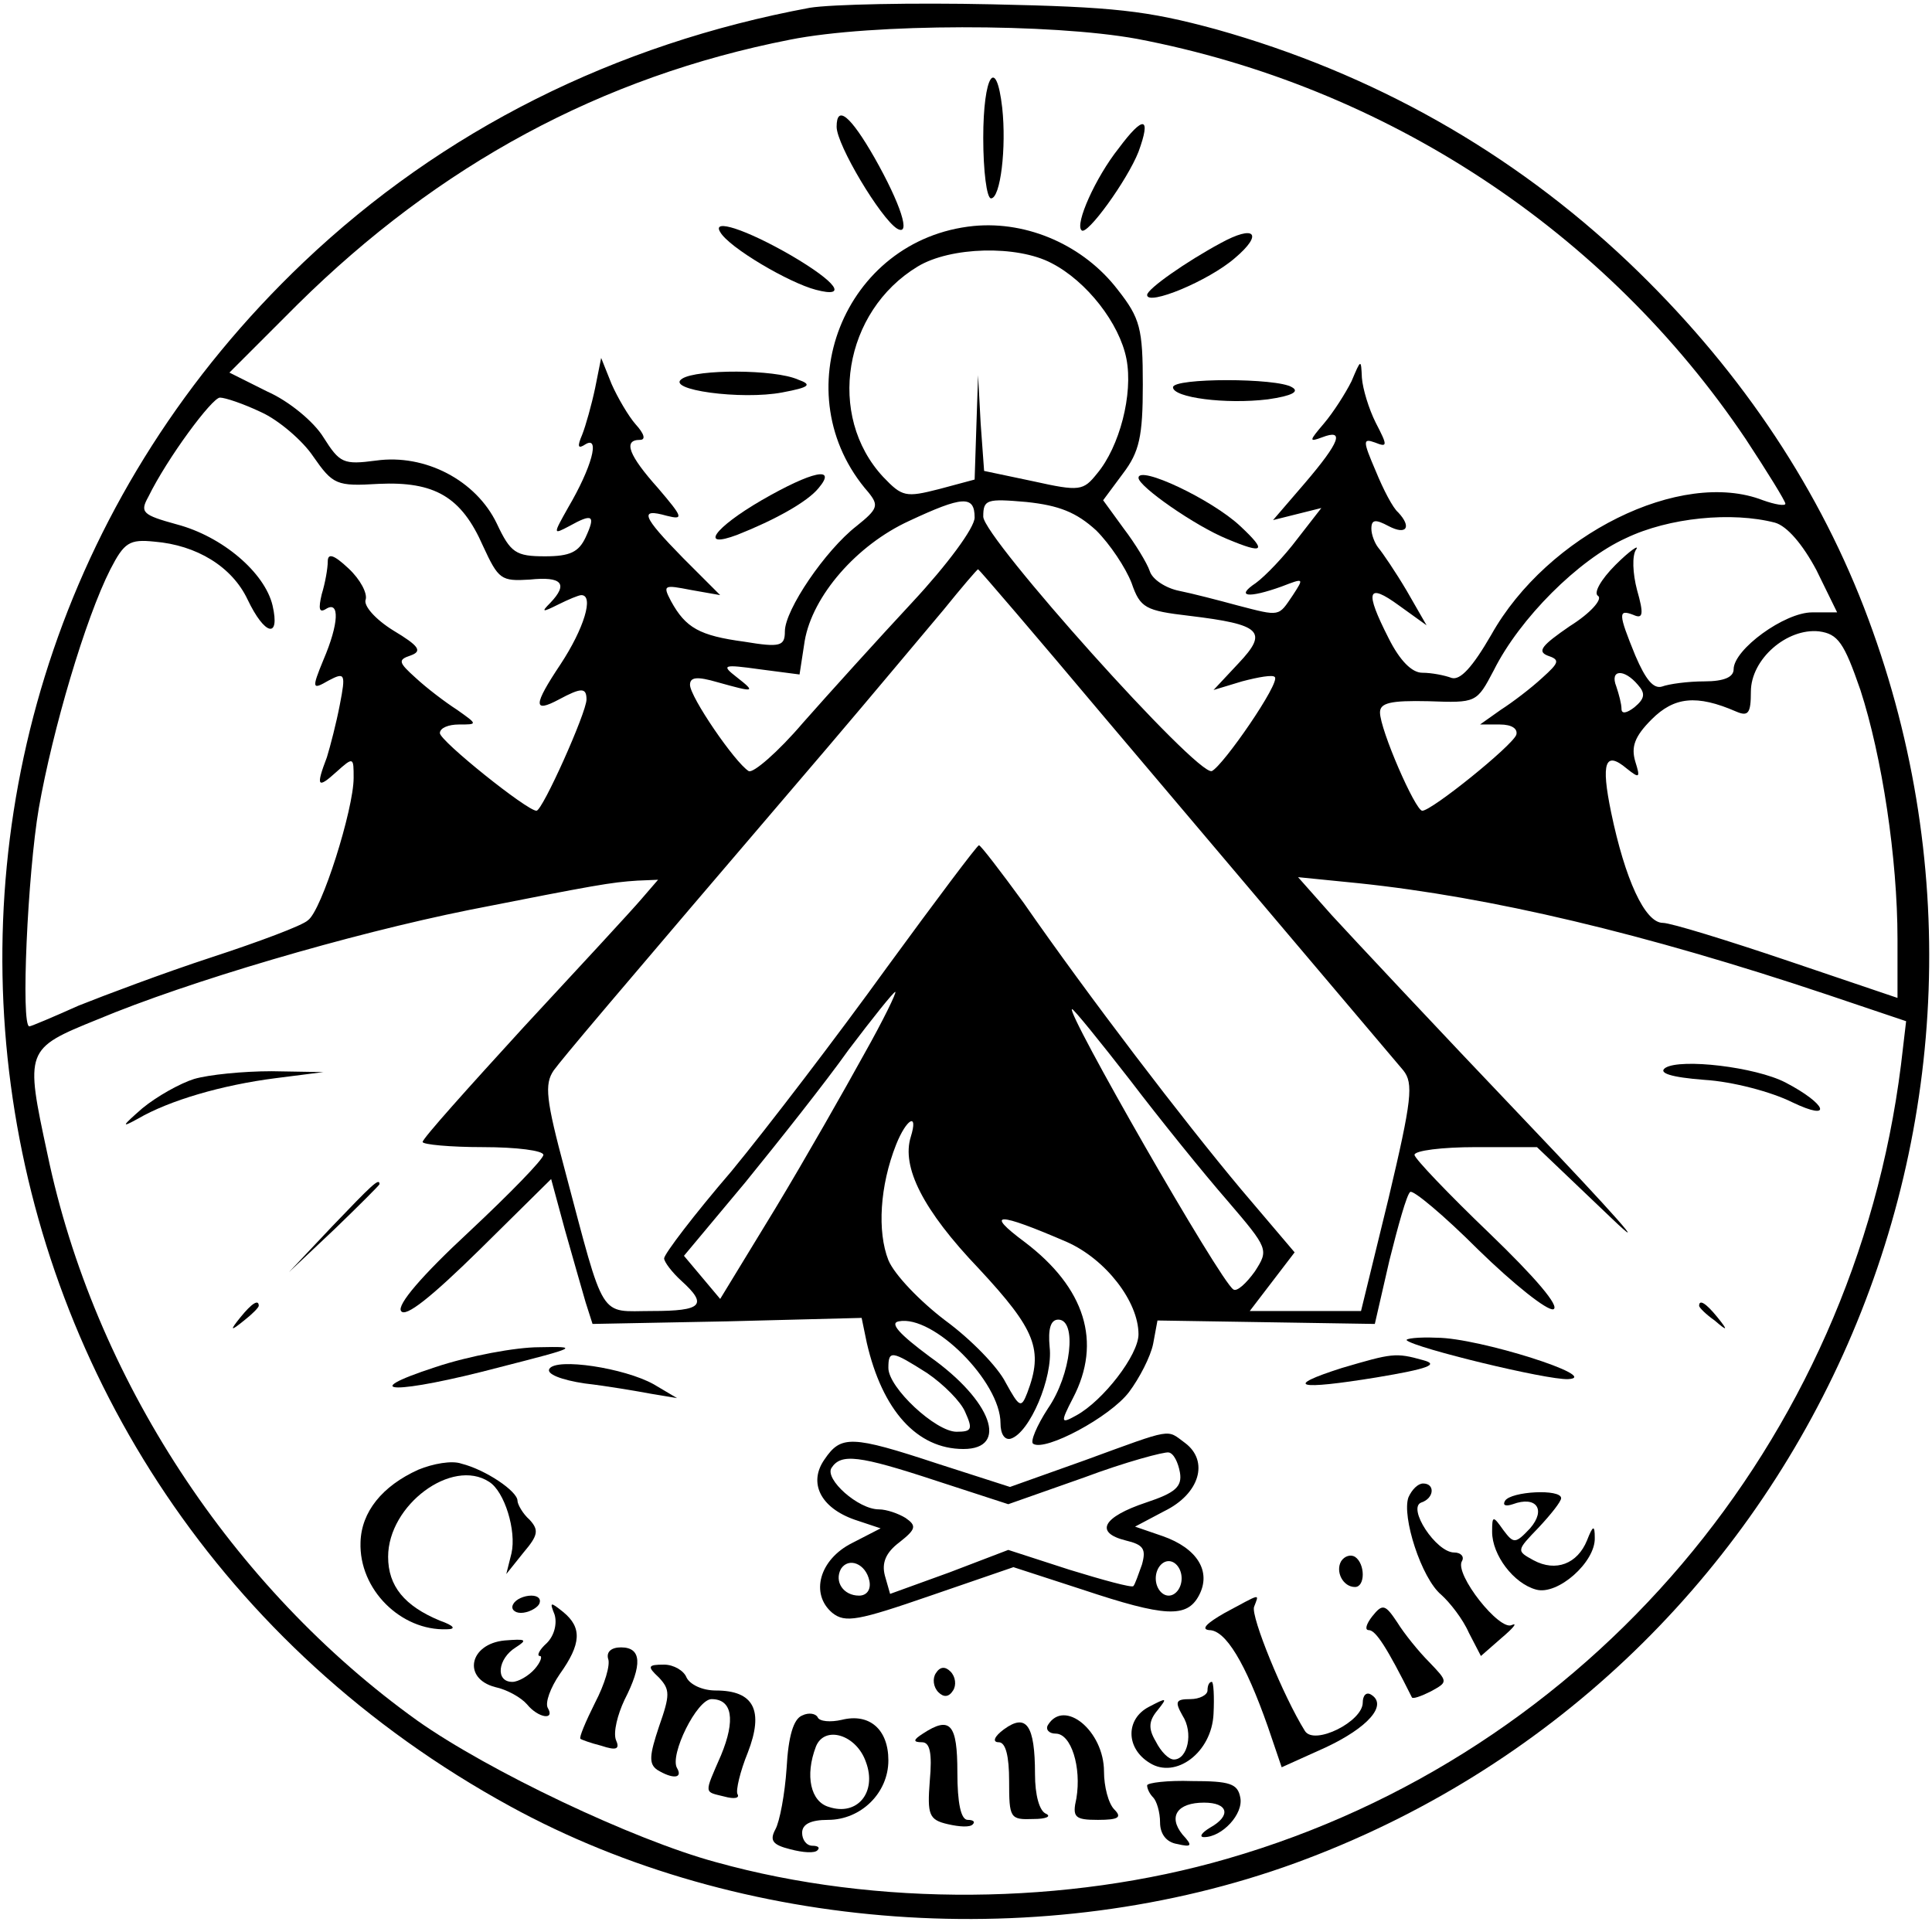 <?xml version="1.0" standalone="no"?>
<!DOCTYPE svg PUBLIC "-//W3C//DTD SVG 20010904//EN"
 "http://www.w3.org/TR/2001/REC-SVG-20010904/DTD/svg10.dtd">
<svg version="1.0" xmlns="http://www.w3.org/2000/svg"
 width="224pt" height="224pt" viewBox="0 0 224 224"
 preserveAspectRatio="xMidYMid meet">
<g transform="translate(0,224) scale(0.1,-0.1)"
fill="#000000" stroke="none">
<path d="M939 2231 c-226 -42 -426 -142 -587 -295 -552 -525 -433 -1422 239
-1790 268 -147 620 -172 911 -66 588 215 885 871 659 1456 -57 147 -149 282
-273 400 -135 128 -296 219 -478 270 -81 22 -119 26 -260 29 -91 2 -186 0
-211 -4z m379 -36 c289 -55 544 -223 706 -464 25 -38 46 -72 46 -75 0 -3 -12
-1 -26 4 -95 37 -250 -40 -315 -156 -22 -38 -36 -53 -46 -50 -8 3 -23 6 -34 6
-12 0 -26 14 -39 40 -28 55 -25 65 12 38 l32 -23 -23 40 c-13 22 -28 44 -33
50 -4 5 -8 15 -8 22 0 11 5 11 20 3 21 -11 27 -1 11 16 -6 5 -17 26 -26 48
-15 35 -15 38 -1 33 15 -6 15 -4 1 23 -8 16 -15 39 -16 52 -1 22 -1 22 -12 -4
-7 -14 -21 -36 -32 -49 -17 -20 -18 -22 -2 -16 26 10 21 -5 -20 -53 l-37 -43
28 7 28 7 -28 -36 c-15 -20 -37 -43 -48 -51 -24 -16 -9 -18 30 -4 26 10 26 10
13 -10 -17 -25 -14 -25 -64 -12 -22 6 -53 14 -68 17 -15 3 -31 13 -34 23 -3 9
-17 32 -30 49 l-24 33 23 31 c19 25 23 43 23 103 0 65 -3 77 -29 110 -39 51
-104 80 -167 74 -151 -15 -222 -195 -122 -309 12 -15 11 -19 -14 -39 -36 -28
-83 -97 -83 -122 0 -17 -5 -19 -47 -12 -52 7 -68 16 -85 47 -10 19 -8 19 23
13 l34 -6 -43 43 c-48 49 -51 58 -19 49 20 -5 19 -2 -10 32 -34 38 -41 56 -21
56 7 0 5 7 -5 18 -8 9 -21 31 -28 47 l-12 30 -7 -35 c-4 -19 -11 -44 -15 -54
-6 -14 -5 -17 4 -11 17 10 7 -27 -20 -73 -18 -32 -18 -32 1 -22 27 15 31 13
19 -13 -8 -17 -18 -22 -47 -22 -34 0 -40 4 -56 38 -24 50 -83 81 -140 73 -38
-5 -42 -3 -61 27 -11 18 -40 42 -65 53 l-44 22 79 79 c164 162 352 264 571
307 95 19 303 19 402 1z m-99 -260 c41 -21 79 -70 87 -111 8 -41 -8 -102 -34
-133 -16 -20 -20 -21 -74 -9 l-57 12 -4 55 -3 56 -2 -60 -2 -61 -41 -11 c-39
-10 -43 -9 -65 14 -66 71 -46 192 40 244 38 23 115 25 155 4z m-916 -173 c20
-9 48 -33 60 -51 23 -33 27 -35 76 -32 65 3 96 -15 121 -72 18 -39 21 -41 54
-39 38 4 45 -5 24 -27 -11 -11 -9 -11 9 -2 12 6 24 11 27 11 15 0 3 -39 -24
-80 -32 -48 -32 -57 -2 -41 26 14 32 14 32 0 0 -15 -51 -129 -58 -129 -11 0
-112 81 -112 90 0 6 10 10 22 10 22 0 22 0 -2 17 -14 9 -35 25 -48 37 -20 18
-21 21 -6 26 14 5 10 11 -20 29 -21 13 -35 29 -32 36 2 7 -6 23 -20 36 -17 16
-24 18 -24 8 0 -8 -3 -25 -7 -38 -4 -17 -3 -22 5 -17 16 10 15 -17 -3 -59 -14
-34 -13 -35 6 -24 19 10 20 8 13 -28 -4 -21 -11 -48 -15 -61 -13 -34 -11 -37
11 -17 20 18 20 17 20 -7 0 -36 -37 -154 -53 -165 -6 -6 -57 -25 -112 -43 -55
-18 -124 -44 -154 -56 -29 -13 -55 -24 -57 -24 -10 0 -2 177 11 253 16 91 54
220 83 277 16 31 22 35 51 32 49 -4 90 -29 108 -67 20 -42 38 -46 29 -7 -9 38
-58 80 -111 94 -40 11 -43 14 -33 32 22 45 74 115 83 115 6 0 27 -7 48 -17z
m827 -122 c0 -12 -32 -55 -72 -98 -40 -43 -97 -106 -127 -140 -29 -34 -58 -59
-63 -56 -16 10 -68 86 -68 100 0 9 8 10 32 3 43 -12 45 -12 22 6 -18 14 -16
15 27 9 l46 -6 6 39 c9 52 60 111 121 139 62 29 76 30 76 4z m141 -15 c16 -16
34 -43 41 -61 10 -29 16 -32 67 -38 83 -10 92 -18 57 -55 l-29 -31 33 10 c19
5 36 8 38 5 7 -6 -60 -103 -73 -109 -17 -6 -265 271 -265 295 0 20 4 21 50 17
38 -4 58 -12 81 -33z m787 9 c14 -4 32 -25 48 -55 l24 -49 -29 0 c-32 0 -91
-43 -91 -66 0 -9 -11 -14 -34 -14 -19 0 -41 -3 -49 -6 -10 -3 -19 8 -31 36
-20 49 -20 54 -2 47 11 -5 12 1 4 29 -5 19 -6 40 -1 47 4 6 -7 -1 -24 -18 -17
-17 -26 -33 -20 -36 5 -4 -9 -20 -33 -35 -32 -22 -38 -29 -26 -34 15 -5 14 -8
-6 -26 -13 -12 -34 -28 -48 -37 l-24 -17 23 0 c14 0 21 -5 19 -12 -5 -13 -98
-88 -109 -88 -8 0 -49 94 -49 114 0 11 12 14 56 13 56 -2 56 -2 76 36 30 60
98 128 153 153 50 24 123 31 173 18z m-778 -225 c155 -183 324 -383 347 -410
12 -15 10 -34 -17 -148 l-32 -131 -65 0 -64 0 26 34 26 34 -62 73 c-67 80
-177 224 -252 332 -27 37 -50 67 -52 67 -2 0 -50 -64 -107 -142 -57 -79 -138
-185 -180 -236 -43 -50 -78 -96 -78 -101 0 -4 9 -16 20 -26 31 -28 24 -35 -34
-35 -62 0 -54 -14 -101 163 -22 82 -24 100 -13 116 12 16 53 65 318 375 52 61
112 133 134 159 21 26 39 47 40 47 1 0 67 -77 146 -171z m877 31 c25 -77 43
-195 43 -289 l0 -68 -127 43 c-71 24 -136 44 -145 44 -21 0 -44 51 -60 128
-12 58 -7 72 18 51 15 -12 16 -11 10 8 -5 17 -1 29 19 49 26 26 52 29 98 9 14
-6 17 -2 17 23 0 38 42 74 79 70 22 -3 29 -13 48 -68z m-258 6 c9 -10 8 -16
-4 -26 -9 -7 -15 -8 -15 -2 0 6 -3 17 -6 26 -8 20 9 21 25 2z m-1155 -248
c-11 -13 -73 -80 -137 -149 -64 -70 -117 -129 -117 -133 0 -3 32 -6 70 -6 39
0 70 -4 70 -9 0 -5 -39 -45 -86 -89 -55 -51 -84 -85 -79 -92 5 -8 35 16 91 71
l83 82 16 -59 c9 -32 20 -70 24 -84 l8 -25 156 3 156 4 6 -29 c18 -78 58 -123
112 -123 53 0 33 56 -39 107 -35 26 -47 39 -36 41 40 8 118 -70 118 -118 0
-13 5 -20 12 -18 22 7 49 71 45 106 -2 21 1 32 10 32 22 0 15 -64 -12 -103
-13 -20 -21 -39 -17 -41 14 -9 89 31 111 60 12 16 25 41 28 56 l5 27 126 -2
126 -2 17 74 c10 40 20 76 24 79 3 3 39 -27 79 -67 41 -40 80 -71 87 -69 8 3
-21 37 -74 88 -48 46 -87 87 -87 91 0 5 32 9 71 9 l71 0 86 -82 c48 -46 3 5
-99 112 -102 107 -203 215 -225 239 l-39 44 70 -7 c153 -16 331 -58 543 -129
l92 -31 -6 -51 c-55 -437 -362 -799 -781 -920 -186 -54 -406 -56 -593 -4 -96
26 -264 106 -346 164 -215 154 -375 398 -429 657 -26 121 -26 122 58 156 105
44 292 99 431 127 147 29 164 32 195 34 l24 1 -19 -22z m258 -180 c-22 -40
-68 -121 -103 -179 l-64 -105 -21 25 -21 25 71 85 c39 48 93 116 120 154 28
37 52 67 54 67 2 0 -14 -33 -36 -72z m308 -30 c35 -46 86 -109 113 -140 48
-56 48 -57 32 -82 -10 -14 -21 -24 -25 -21 -15 9 -196 325 -187 325 2 0 32
-37 67 -82z m-254 -66 c-11 -35 14 -85 79 -153 66 -71 75 -94 56 -144 -7 -18
-9 -17 -25 12 -9 18 -40 50 -70 72 -29 22 -59 53 -66 70 -13 33 -10 86 9 134
12 30 26 38 17 9z m181 -122 c45 -20 83 -69 83 -107 0 -24 -41 -77 -72 -94
-18 -10 -19 -9 -4 20 34 65 14 128 -56 181 -47 35 -32 35 49 0z m-162 -152
c19 -13 39 -33 44 -45 9 -20 8 -23 -10 -23 -24 0 -79 51 -79 74 0 21 4 20 45
-6z"/>
<path d="M1140 2080 c0 -38 4 -70 9 -70 11 0 18 59 13 105 -7 61 -22 38 -22
-35z"/>
<path d="M970 2093 c0 -21 51 -106 70 -118 17 -10 4 29 -26 82 -28 49 -44 62
-44 36z"/>
<path d="M1297 2068 c-27 -34 -51 -88 -43 -95 6 -7 53 58 66 91 15 41 6 43
-23 4z"/>
<path d="M835 1971 c10 -18 80 -59 111 -67 38 -10 24 9 -29 40 -52 30 -92 43
-82 27z"/>
<path d="M1415 1958 c-39 -21 -85 -53 -85 -60 0 -13 71 16 102 43 33 28 23 39
-17 17z"/>
<path d="M791 1801 c-21 -13 69 -25 116 -16 32 6 35 9 18 15 -27 12 -117 12
-134 1z"/>
<path d="M1360 1791 c0 -12 61 -20 110 -14 28 4 37 9 28 14 -17 11 -138 11
-138 0z"/>
<path d="M883 1660 c-55 -32 -73 -57 -28 -40 43 17 81 38 94 54 22 26 -7 20
-66 -14z"/>
<path d="M1320 1686 c0 -10 66 -56 103 -71 43 -18 46 -14 15 15 -33 31 -118
71 -118 56z"/>
<path d="M1931 1002 c-9 -6 6 -11 45 -14 33 -2 78 -14 102 -26 48 -23 40 -2
-8 23 -35 18 -121 28 -139 17z"/>
<path d="M225 989 c-16 -5 -43 -20 -60 -34 -24 -21 -25 -23 -5 -12 36 21 97
39 160 47 l55 7 -60 1 c-33 0 -73 -4 -90 -9z"/>
<path d="M385 818 l-50 -53 53 50 c28 27 52 51 52 52 0 8 -9 -1 -55 -49z"/>
<path d="M279 713 c-13 -16 -12 -17 4 -4 9 7 17 15 17 17 0 8 -8 3 -21 -13z"/>
<path d="M1970 726 c0 -2 8 -10 18 -17 15 -13 16 -12 3 4 -13 16 -21 21 -21
13z"/>
<path d="M1631 686 c10 -9 162 -46 187 -45 41 2 -104 48 -152 48 -22 1 -37 -1
-35 -3z"/>
<path d="M505 655 c-95 -31 -46 -32 75 0 90 23 92 24 45 23 -27 0 -81 -10
-120 -23z"/>
<path d="M1556 654 c-69 -22 -52 -26 40 -11 60 10 73 15 54 20 -32 9 -36 8
-94 -9z"/>
<path d="M637 653 c-4 -6 14 -13 41 -17 26 -3 61 -9 77 -12 l30 -5 -27 16
c-34 19 -113 31 -121 18z"/>
<path d="M1258 547 l-87 -31 -84 27 c-100 33 -112 33 -131 5 -19 -27 -5 -56
35 -70 l30 -10 -33 -17 c-38 -19 -49 -59 -23 -81 15 -12 30 -9 114 20 l96 33
80 -26 c96 -32 121 -33 135 -7 15 28 -2 55 -42 69 l-32 11 34 18 c41 20 52 58
24 79 -22 16 -12 18 -116 -20z m110 -14 c3 -17 -6 -24 -39 -35 -51 -17 -60
-35 -24 -44 21 -5 24 -10 19 -28 -4 -11 -8 -23 -10 -25 -2 -2 -35 7 -74 19
l-71 23 -68 -26 -69 -25 -6 21 c-4 15 1 27 17 39 19 15 20 19 7 28 -8 5 -22
10 -31 10 -24 0 -63 35 -55 48 11 17 31 15 122 -15 l83 -27 88 31 c48 18 93
30 98 29 6 -1 11 -12 13 -23z m-360 -126 c2 -10 -3 -17 -12 -17 -18 0 -29 16
-21 31 9 14 29 6 33 -14z m362 3 c0 -11 -7 -20 -15 -20 -8 0 -15 9 -15 20 0
11 7 20 15 20 8 0 15 -9 15 -20z"/>
<path d="M485 536 c-42 -19 -66 -49 -67 -84 -2 -55 47 -103 100 -101 11 0 9 4
-8 10 -41 17 -60 40 -60 74 0 60 74 115 117 87 18 -11 32 -57 26 -83 l-6 -24
20 25 c17 20 18 26 7 38 -8 7 -14 18 -14 22 0 11 -37 36 -65 43 -11 4 -33 0
-50 -7z"/>
<path d="M1633 504 c-8 -22 15 -94 38 -113 10 -9 25 -28 32 -44 l14 -27 24 21
c13 11 19 18 12 15 -14 -8 -67 59 -58 74 3 5 -1 10 -9 10 -21 0 -55 52 -38 58
15 5 16 22 2 22 -6 0 -13 -7 -17 -16z"/>
<path d="M1745 500 c-3 -5 0 -7 9 -4 27 10 39 -6 20 -28 -17 -18 -19 -18 -31
-2 -12 17 -13 17 -13 -2 0 -27 25 -60 51 -67 25 -7 69 32 68 60 0 15 -2 15 -9
-3 -11 -27 -36 -37 -62 -23 -20 11 -20 11 6 38 14 15 26 30 26 34 0 11 -58 8
-65 -3z"/>
<path d="M1555 430 c-7 -12 2 -30 16 -30 12 0 12 27 0 35 -5 3 -12 1 -16 -5z"/>
<path d="M595 380 c-3 -5 1 -10 9 -10 8 0 18 5 21 10 3 6 -1 10 -9 10 -8 0
-18 -4 -21 -10z"/>
<path d="M1420 370 c-21 -12 -28 -19 -18 -20 19 0 42 -38 68 -112 l16 -47 51
23 c49 23 72 49 53 61 -6 4 -10 -1 -10 -9 0 -22 -56 -50 -67 -33 -25 40 -63
133 -59 144 6 16 9 16 -34 -7z"/>
<path d="M643 368 c3 -10 0 -24 -9 -33 -9 -8 -12 -15 -8 -15 3 0 1 -7 -6 -15
-7 -8 -19 -15 -26 -15 -20 0 -17 27 4 40 14 9 12 10 -13 8 -41 -4 -49 -44 -11
-54 14 -3 30 -12 37 -20 13 -16 33 -19 24 -4 -3 6 3 23 14 39 25 35 26 54 4
72 -15 12 -16 12 -10 -3z"/>
<path d="M1591 366 c-7 -9 -9 -16 -4 -16 8 0 21 -20 50 -78 1 -2 10 1 22 7 20
11 20 11 -2 34 -12 12 -29 33 -37 46 -14 21 -17 22 -29 7z"/>
<path d="M705 317 c3 -7 -4 -30 -15 -51 -11 -22 -19 -41 -17 -42 1 -1 12 -5
24 -8 18 -6 22 -4 17 7 -3 9 2 29 10 46 21 41 20 61 -4 61 -11 0 -17 -5 -15
-13z"/>
<path d="M764 295 c13 -14 13 -20 0 -57 -11 -33 -12 -43 -2 -50 18 -11 30 -10
23 2 -9 15 23 80 40 80 24 0 28 -24 11 -65 -20 -46 -20 -42 4 -48 11 -3 18 -2
15 3 -2 4 3 26 12 48 19 49 7 72 -37 72 -16 0 -30 7 -34 15 -3 8 -15 15 -26
15 -19 0 -20 -2 -6 -15z"/>
<path d="M1085 300 c-4 -6 -3 -16 3 -22 6 -6 12 -6 17 2 4 6 3 16 -3 22 -6 6
-12 6 -17 -2z"/>
<path d="M1400 280 c0 -5 -9 -10 -20 -10 -17 0 -18 -3 -9 -19 13 -20 6 -51
-10 -51 -6 0 -15 9 -21 21 -9 15 -8 24 2 36 12 15 11 15 -10 4 -27 -14 -27
-48 1 -65 30 -19 72 12 74 57 1 20 0 37 -2 37 -3 0 -5 -4 -5 -10z"/>
<path d="M930 251 c-10 -4 -16 -24 -18 -61 -2 -30 -8 -62 -13 -71 -7 -13 -3
-18 17 -23 15 -4 29 -5 32 -1 3 3 0 5 -6 5 -7 0 -12 7 -12 15 0 10 10 15 30
15 38 0 70 31 70 69 0 36 -22 55 -54 47 -13 -3 -26 -2 -28 3 -2 4 -10 6 -18 2z
m74 -54 c13 -35 -10 -63 -43 -52 -21 6 -28 36 -15 70 10 25 47 14 58 -18z"/>
<path d="M1164 235 c-11 -8 -14 -15 -6 -15 8 0 12 -16 12 -45 0 -43 1 -45 28
-44 15 0 21 3 15 6 -8 3 -13 22 -13 46 0 57 -10 71 -36 52z"/>
<path d="M1215 240 c-3 -5 1 -10 9 -10 18 0 30 -39 24 -75 -5 -22 -2 -25 25
-25 24 0 28 3 19 12 -7 7 -12 27 -12 44 0 47 -46 85 -65 54z"/>
<path d="M1070 230 c-11 -7 -12 -10 -1 -10 9 0 12 -12 9 -45 -3 -39 -1 -45 21
-50 13 -3 26 -4 29 0 3 3 0 5 -6 5 -8 0 -12 20 -12 55 0 56 -8 66 -40 45z"/>
<path d="M1330 170 c0 -4 3 -10 7 -14 4 -4 8 -17 8 -29 0 -13 7 -23 20 -25 17
-4 18 -2 6 11 -17 21 -6 37 25 37 28 0 32 -15 7 -29 -10 -6 -13 -11 -7 -11 21
0 46 27 42 46 -3 16 -12 19 -56 19 -28 1 -52 -2 -52 -5z"/>
</g>
</svg>
